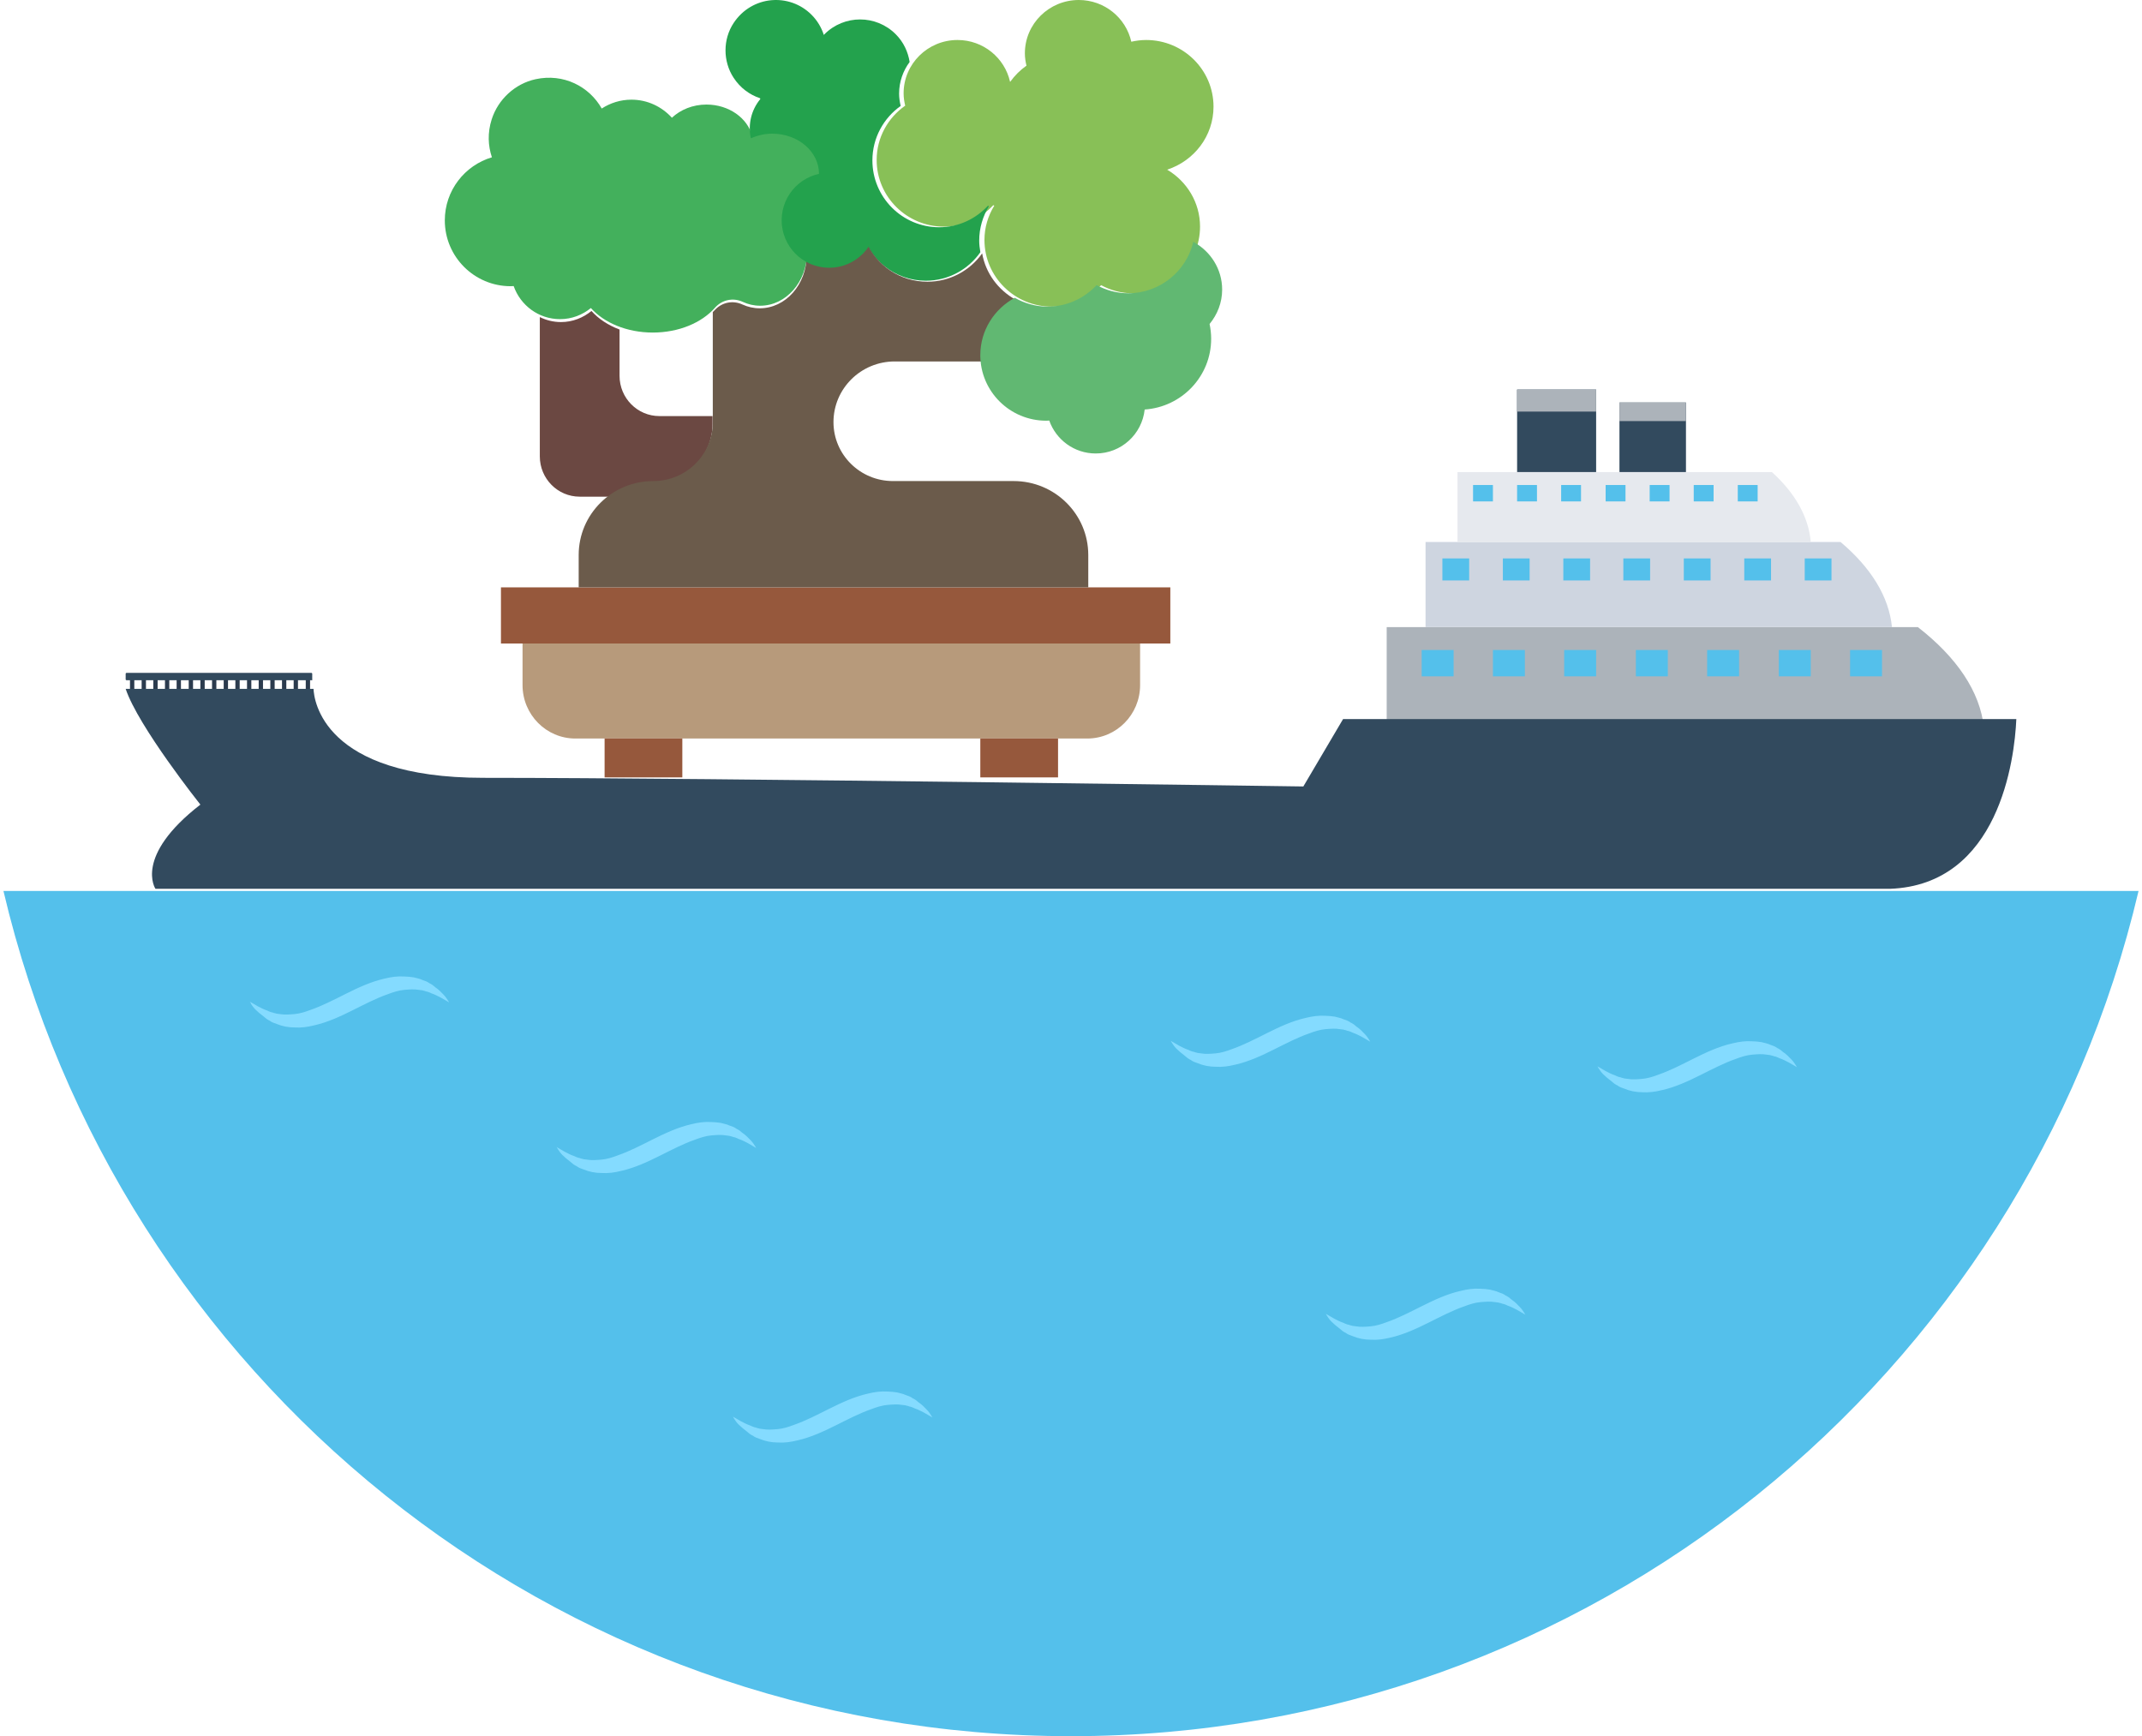 <?xml version="1.0" encoding="UTF-8"?>
<svg width="496px" height="402px" viewBox="0 0 496 402" version="1.1" xmlns="http://www.w3.org/2000/svg" xmlns:xlink="http://www.w3.org/1999/xlink">
    <!-- Generator: Sketch 49 (51002) - http://www.bohemiancoding.com/sketch -->
    <title>Slice 1</title>
    <desc>Created with Sketch.</desc>
    <defs></defs>
    <g id="Page-1" stroke="none" stroke-width="1" fill="none" fill-rule="evenodd">
        <g id="cargo-ship" transform="translate(0, 90)" fill-rule="nonzero">
            <path d="M0.8,116.3 C27.2,228.5 127.8,312 248,312 C368.2,312 468.8,228.5 495.2,116.3 L0.8,116.3 Z" id="Shape" fill="#54C0EB"></path>
            <g id="Group" transform="translate(57, 136)" fill="#84DBFF">
                <path d="M0.8,5.9 C0.8,5.9 1.5,6.3 2.7,7 C3.3,7.3 4,7.7 4.9,8 C5.1,8.1 5.3,8.2 5.6,8.3 C5.8,8.4 6.1,8.4 6.3,8.5 C6.5,8.6 6.8,8.6 7,8.7 C7.3,8.7 7.5,8.8 7.8,8.8 C8.9,9 10,8.9 11.2,8.8 C12.4,8.7 13.7,8.3 15,7.8 C17.6,6.9 20.3,5.5 23.1,4.1 C25.9,2.7 28.9,1.3 32,0.6 C33.6,0.2 35.1,1.55292446e-14 36.6,0.1 C37.3,0.1 38.1,0.2 38.8,0.3 C39.5,0.5 40.2,0.6 40.8,0.9 C41.4,1.1 42,1.3 42.5,1.7 C42.8,1.8 43,2 43.2,2.1 C43.4,2.3 43.6,2.4 43.8,2.6 C44.7,3.2 45.2,3.8 45.7,4.3 C46.2,4.8 46.5,5.3 46.7,5.6 C46.9,5.9 47,6.1 47,6.1 C47,6.1 46.3,5.7 45.1,5 C44.5,4.7 43.8,4.3 42.9,4 C42.7,3.9 42.5,3.8 42.2,3.7 C42,3.6 41.7,3.6 41.5,3.5 C41.3,3.4 41,3.4 40.8,3.3 C40.5,3.3 40.3,3.2 40,3.2 C38.9,3 37.8,3.1 36.6,3.2 C35.4,3.3 34.1,3.7 32.8,4.2 C30.2,5.1 27.5,6.5 24.7,7.9 C21.9,9.3 18.9,10.7 15.8,11.4 C14.2,11.8 12.7,12 11.2,11.9 C9.7,11.9 8.3,11.6 7.1,11.1 C6.5,10.9 5.9,10.7 5.4,10.3 C5.1,10.2 4.9,10 4.7,9.9 C4.5,9.7 4.3,9.6 4.1,9.4 C3.3,8.8 2.6,8.2 2.1,7.7 C1.6,7.2 1.3,6.7 1.1,6.4 C1,6 0.8,5.9 0.8,5.9 Z" id="Shape"></path>
                <path d="M71.9,39.6 C71.9,39.6 72.6,40 73.8,40.7 C74.4,41 75.1,41.4 76,41.7 C76.2,41.8 76.4,41.9 76.7,42 C76.9,42.1 77.2,42.1 77.4,42.2 C77.6,42.3 77.9,42.3 78.1,42.4 C78.4,42.4 78.6,42.5 78.9,42.5 C80,42.7 81.1,42.6 82.3,42.5 C83.5,42.4 84.8,42 86.1,41.5 C88.7,40.6 91.4,39.2 94.2,37.8 C97,36.4 100,35 103.1,34.3 C104.7,33.9 106.2,33.7 107.7,33.8 C108.4,33.8 109.2,33.9 109.9,34 C110.6,34.2 111.3,34.3 111.9,34.6 C112.5,34.8 113.1,35 113.6,35.4 C113.9,35.5 114.1,35.7 114.3,35.8 C114.5,36 114.7,36.1 114.9,36.3 C115.8,36.9 116.3,37.5 116.8,38 C117.3,38.5 117.6,39 117.8,39.3 C118,39.6 118.1,39.8 118.1,39.8 C118.1,39.8 117.4,39.4 116.2,38.7 C115.6,38.4 114.9,38 114,37.7 C113.8,37.6 113.6,37.5 113.3,37.4 C113.1,37.3 112.8,37.3 112.6,37.2 C112.4,37.1 112.1,37.1 111.9,37 C111.6,37 111.4,36.9 111.1,36.9 C110,36.7 108.9,36.8 107.7,36.9 C106.5,37 105.2,37.4 103.9,37.9 C101.3,38.8 98.6,40.2 95.8,41.6 C93,43 90,44.4 86.9,45.1 C85.3,45.5 83.8,45.7 82.3,45.6 C80.8,45.6 79.4,45.3 78.2,44.8 C77.6,44.6 77,44.4 76.5,44 C76.2,43.9 76,43.7 75.8,43.6 C75.6,43.4 75.4,43.3 75.2,43.1 C74.4,42.5 73.7,41.9 73.2,41.4 C72.7,40.9 72.4,40.4 72.2,40.1 C72,39.8 71.9,39.6 71.9,39.6 Z" id="Shape"></path>
                <path d="M214.1,15 C214.1,15 214.8,15.4 216,16.1 C216.6,16.4 217.3,16.8 218.2,17.1 C218.4,17.2 218.6,17.3 218.9,17.4 C219.1,17.5 219.4,17.5 219.6,17.6 C219.8,17.7 220.1,17.7 220.3,17.8 C220.6,17.8 220.8,17.9 221.1,17.9 C222.2,18.1 223.3,18 224.5,17.9 C225.7,17.8 227,17.4 228.3,16.9 C230.9,16 233.6,14.6 236.4,13.2 C239.2,11.8 242.2,10.4 245.3,9.7 C246.9,9.3 248.4,9.1 249.9,9.2 C250.6,9.2 251.4,9.3 252.1,9.4 C252.8,9.6 253.5,9.7 254.1,10 C254.7,10.2 255.3,10.4 255.8,10.8 C256.1,10.9 256.3,11.1 256.5,11.2 C256.7,11.4 256.9,11.5 257.1,11.7 C258,12.3 258.5,12.9 259,13.4 C259.5,13.9 259.8,14.4 260,14.7 C260.2,15 260.3,15.2 260.3,15.2 C260.3,15.2 259.6,14.8 258.4,14.1 C257.8,13.8 257.1,13.4 256.2,13.1 C256,13 255.8,12.9 255.5,12.8 C255.3,12.7 255,12.7 254.8,12.6 C254.6,12.5 254.3,12.5 254.1,12.4 C253.8,12.4 253.6,12.3 253.3,12.3 C252.2,12.1 251.1,12.2 249.9,12.3 C248.7,12.4 247.4,12.8 246.1,13.3 C243.5,14.2 240.8,15.6 238,17 C235.2,18.4 232.2,19.8 229.1,20.5 C227.5,20.9 226,21.1 224.5,21 C223,21 221.6,20.7 220.4,20.2 C219.8,20 219.2,19.8 218.7,19.4 C218.4,19.3 218.2,19.1 218,19 C217.8,18.8 217.6,18.7 217.4,18.5 C216.6,17.9 215.9,17.3 215.4,16.8 C214.9,16.3 214.6,15.8 214.4,15.5 C214.2,15.2 214.1,15 214.1,15 Z" id="Shape"></path>
                <path d="M312.9,20.9 C312.9,20.9 313.6,21.3 314.8,22 C315.4,22.3 316.1,22.7 317,23 C317.2,23.1 317.4,23.2 317.7,23.3 C317.9,23.4 318.2,23.4 318.4,23.5 C318.6,23.6 318.9,23.6 319.1,23.7 C319.4,23.7 319.6,23.8 319.9,23.8 C321,24 322.1,23.9 323.3,23.8 C324.5,23.7 325.8,23.3 327.1,22.8 C329.7,21.9 332.4,20.5 335.2,19.1 C338,17.7 341,16.3 344.1,15.6 C345.7,15.2 347.2,15 348.7,15.1 C349.4,15.1 350.2,15.2 350.9,15.3 C351.6,15.5 352.3,15.6 352.9,15.9 C353.5,16.1 354.1,16.3 354.6,16.7 C354.9,16.8 355.1,17 355.3,17.1 C355.5,17.3 355.7,17.4 355.9,17.6 C356.8,18.2 357.3,18.8 357.8,19.3 C358.3,19.8 358.6,20.3 358.8,20.6 C359,20.9 359.1,21.1 359.1,21.1 C359.1,21.1 358.4,20.7 357.2,20 C356.6,19.7 355.9,19.3 355,19 C354.8,18.9 354.6,18.8 354.3,18.7 C354.1,18.6 353.8,18.6 353.6,18.5 C353.4,18.4 353.1,18.4 352.9,18.3 C352.6,18.3 352.4,18.2 352.1,18.2 C351,18 349.9,18.1 348.7,18.2 C347.5,18.3 346.2,18.7 344.9,19.2 C342.3,20.1 339.6,21.5 336.8,22.9 C334,24.3 331,25.7 327.9,26.4 C326.3,26.8 324.8,27 323.3,26.9 C321.8,26.9 320.4,26.6 319.2,26.1 C318.6,25.9 318,25.7 317.5,25.3 C317.2,25.2 317,25 316.8,24.9 C316.6,24.7 316.4,24.6 316.2,24.4 C315.4,23.8 314.7,23.2 314.2,22.7 C313.7,22.2 313.4,21.7 313.2,21.4 C313,21.1 312.9,20.9 312.9,20.9 Z" id="Shape"></path>
                <path d="M250,78.2 C250,78.2 250.7,78.6 251.9,79.3 C252.5,79.6 253.2,80 254.1,80.3 C254.3,80.4 254.5,80.5 254.8,80.6 C255,80.7 255.3,80.7 255.5,80.8 C255.7,80.9 256,80.9 256.2,81 C256.5,81 256.7,81.1 257,81.1 C258.1,81.3 259.2,81.2 260.4,81.1 C261.6,81 262.9,80.6 264.2,80.1 C266.8,79.2 269.5,77.8 272.3,76.4 C275.1,75 278.1,73.6 281.2,72.9 C282.8,72.5 284.3,72.3 285.8,72.4 C286.5,72.4 287.3,72.5 288,72.6 C288.7,72.8 289.4,72.9 290,73.2 C290.6,73.4 291.2,73.6 291.7,74 C292,74.1 292.2,74.3 292.4,74.4 C292.6,74.6 292.8,74.7 293,74.9 C293.9,75.5 294.4,76.1 294.9,76.6 C295.4,77.1 295.7,77.6 295.9,77.9 C296.1,78.2 296.2,78.4 296.2,78.4 C296.2,78.4 295.5,78 294.3,77.3 C293.7,77 293,76.6 292.1,76.3 C291.9,76.2 291.7,76.1 291.4,76 C291.2,75.9 290.9,75.9 290.7,75.8 C290.5,75.7 290.2,75.7 290,75.6 C289.7,75.6 289.5,75.5 289.2,75.5 C288.1,75.3 287,75.4 285.8,75.5 C284.6,75.6 283.3,76 282,76.5 C279.4,77.4 276.7,78.8 273.9,80.2 C271.1,81.6 268.1,83 265,83.7 C263.4,84.1 261.9,84.3 260.4,84.2 C258.9,84.2 257.5,83.9 256.3,83.4 C255.7,83.2 255.1,83 254.6,82.6 C254.3,82.5 254.1,82.3 253.9,82.2 C253.7,82 253.5,81.9 253.3,81.7 C252.5,81.1 251.8,80.5 251.3,80 C250.8,79.5 250.5,79 250.3,78.7 C250.1,78.3 250,78.2 250,78.2 Z" id="Shape"></path>
                <path d="M112.7,102 C112.7,102 113.4,102.4 114.6,103.1 C115.2,103.4 115.9,103.8 116.8,104.1 C117,104.2 117.2,104.3 117.5,104.4 C117.7,104.5 118,104.5 118.2,104.6 C118.4,104.7 118.7,104.7 118.9,104.8 C119.2,104.8 119.4,104.9 119.7,104.9 C120.8,105.1 121.9,105 123.1,104.9 C124.3,104.8 125.6,104.4 126.9,103.9 C129.5,103 132.2,101.6 135,100.2 C137.8,98.8 140.8,97.4 143.9,96.7 C145.5,96.3 147,96.1 148.5,96.2 C149.2,96.2 150,96.3 150.7,96.4 C151.4,96.6 152.1,96.7 152.7,97 C153.3,97.2 153.9,97.4 154.4,97.8 C154.7,97.9 154.9,98.1 155.1,98.2 C155.3,98.4 155.5,98.5 155.7,98.7 C156.6,99.3 157.1,99.9 157.6,100.4 C158.1,100.9 158.4,101.4 158.6,101.7 C158.8,102 158.9,102.2 158.9,102.2 C158.9,102.2 158.2,101.8 157,101.1 C156.4,100.8 155.7,100.4 154.8,100.1 C154.6,100 154.4,99.9 154.1,99.8 C153.9,99.7 153.6,99.7 153.4,99.6 C153.2,99.5 152.9,99.5 152.7,99.4 C152.4,99.4 152.2,99.3 151.9,99.3 C150.8,99.1 149.7,99.2 148.5,99.3 C147.3,99.4 146,99.8 144.7,100.3 C142.1,101.2 139.4,102.6 136.6,104 C133.8,105.4 130.8,106.8 127.7,107.5 C126.1,107.9 124.6,108.1 123.1,108 C121.6,108 120.2,107.7 119,107.2 C118.4,107 117.8,106.8 117.3,106.4 C117,106.3 116.8,106.1 116.6,106 C116.4,105.8 116.2,105.7 116,105.5 C115.2,104.9 114.5,104.3 114,103.8 C113.5,103.3 113.2,102.8 113,102.5 C112.8,102.1 112.7,102 112.7,102 Z" id="Shape"></path>
            </g>
            <g id="Group" transform="translate(30, 66)" fill="#2B3B4E">
                <rect id="Rectangle-path" x="40.8" y="0.8" width="1" height="3.2"></rect>
                <rect id="Rectangle-path" x="38" y="0.8" width="1" height="3.2"></rect>
                <rect id="Rectangle-path" x="35.3" y="0.8" width="1" height="3.2"></rect>
                <rect id="Rectangle-path" x="32.6" y="0.8" width="1" height="3.2"></rect>
                <rect id="Rectangle-path" x="29.9" y="0.8" width="1" height="3.2"></rect>
                <rect id="Rectangle-path" x="27.2" y="0.8" width="1" height="3.2"></rect>
                <rect id="Rectangle-path" x="24.5" y="0.8" width="1" height="3.2"></rect>
                <rect id="Rectangle-path" x="21.8" y="0.8" width="1" height="3.2"></rect>
                <rect id="Rectangle-path" x="19.1" y="0.8" width="1" height="3.2"></rect>
                <rect id="Rectangle-path" x="16.4" y="0.8" width="1" height="3.2"></rect>
                <rect id="Rectangle-path" x="13.7" y="0.8" width="1" height="3.2"></rect>
                <rect id="Rectangle-path" x="10.9" y="0.8" width="1" height="3.2"></rect>
                <rect id="Rectangle-path" x="8.2" y="0.8" width="1" height="3.2"></rect>
                <rect id="Rectangle-path" x="5.5" y="0.8" width="1" height="3.2"></rect>
                <rect id="Rectangle-path" x="2.8" y="0.8" width="1" height="3.2"></rect>
                <rect id="Rectangle-path" x="0.1" y="0.8" width="1" height="3.2"></rect>
            </g>
            <path d="M321.1,78.5 L459.4,78.5 C458.5,70.1 453.1,62.2 444.1,55.2 L321.1,55.2 L321.1,78.5 Z" id="Shape" fill="#ACB3BA"></path>
            <path d="M330.1,55.2 L438.1,55.2 C437.4,48.1 433.2,41.4 426.2,35.5 L330.1,35.5 L330.1,55.2 Z" id="Shape" fill="#CED5E0"></path>
            <path d="M337.5,35.5 L419.3,35.5 C418.8,29.6 415.6,24.1 410.3,19.3 L337.5,19.3 L337.5,35.5 Z" id="Shape" fill="#E6E9EE"></path>
            <path d="M311,76.5 L301.8,92.1 C301.8,92.1 164.9,90.1 111.9,90.1 C74.7,90.1 72.7,72 72.6,69.5 L29.1,69.5 C32,78.2 46.4,96.3 46.4,96.3 C30.9,108.3 36,115.8 36,115.8 L437.6,115.8 C462.9,114.9 466.5,85.8 466.9,76.5 L311,76.5 Z" id="Shape" fill="#324A5E"></path>
            <g id="Group" transform="translate(329, 22)" fill="#54C0EB">
                <rect id="Rectangle-path" x="0.2" y="38.5" width="7.4" height="6.1"></rect>
                <rect id="Rectangle-path" x="16.7" y="38.5" width="7.4" height="6.1"></rect>
                <rect id="Rectangle-path" x="33.2" y="38.5" width="7.4" height="6.1"></rect>
                <rect id="Rectangle-path" x="49.8" y="38.5" width="7.4" height="6.1"></rect>
                <rect id="Rectangle-path" x="66.3" y="38.5" width="7.4" height="6.1"></rect>
                <rect id="Rectangle-path" x="82.9" y="38.5" width="7.4" height="6.1"></rect>
                <rect id="Rectangle-path" x="99.4" y="38.5" width="7.4" height="6.1"></rect>
                <rect id="Rectangle-path" x="5" y="17.3" width="6.2" height="5.1"></rect>
                <rect id="Rectangle-path" x="19" y="17.3" width="6.2" height="5.1"></rect>
                <rect id="Rectangle-path" x="33" y="17.3" width="6.2" height="5.1"></rect>
                <rect id="Rectangle-path" x="46.9" y="17.3" width="6.2" height="5.1"></rect>
                <rect id="Rectangle-path" x="60.9" y="17.3" width="6.2" height="5.1"></rect>
                <rect id="Rectangle-path" x="74.9" y="17.3" width="6.2" height="5.1"></rect>
                <rect id="Rectangle-path" x="88.9" y="17.3" width="6.2" height="5.1"></rect>
                <rect id="Rectangle-path" x="12.1" y="0.3" width="4.6" height="3.8"></rect>
                <rect id="Rectangle-path" x="22.3" y="0.3" width="4.6" height="3.8"></rect>
                <rect id="Rectangle-path" x="32.5" y="0.3" width="4.6" height="3.8"></rect>
                <rect id="Rectangle-path" x="42.8" y="0.3" width="4.6" height="3.8"></rect>
                <rect id="Rectangle-path" x="53" y="0.3" width="4.6" height="3.8"></rect>
                <rect id="Rectangle-path" x="63.2" y="0.3" width="4.6" height="3.8"></rect>
                <rect id="Rectangle-path" x="73.4" y="0.3" width="4.6" height="3.8"></rect>
            </g>
            <rect id="Rectangle-path" fill="#324A5E" x="351.3" y="0.2" width="18.3" height="19.1"></rect>
            <rect id="Rectangle-path" fill="#ACB3BA" x="351.3" y="0.2" width="18.3" height="5.1"></rect>
            <rect id="Rectangle-path" fill="#324A5E" x="375" y="3.2" width="15.4" height="16.1"></rect>
            <rect id="Rectangle-path" fill="#ACB3BA" x="375" y="3.2" width="15.4" height="4.3"></rect>
            <path d="M72.2,67.5 L29.3,67.5 C29.2,67.5 29.1,67.4 29.1,67.3 L29.1,66 C29.1,65.9 29.2,65.8 29.3,65.8 L72.1,65.8 C72.2,65.8 72.3,65.9 72.3,66 L72.3,67.3 C72.4,67.4 72.3,67.5 72.2,67.5 Z" id="Shape" fill="#324A5E"></path>
        </g>
        <g id="bonsai" transform="translate(103, 0)" fill-rule="nonzero">
            <rect id="Rectangle-path" fill="#96583C" x="13" y="136" width="155" height="13"></rect>
            <path d="M148.767,171 L30.233,171 C23.478,171 18,165.462 18,158.633 L18,149 L161,149 L161,158.633 C161,165.462 155.522,171 148.767,171 Z" id="Shape" fill="#B79A7B"></path>
            <rect id="Rectangle-path" fill="#96583C" x="37" y="171" width="18" height="9"></rect>
            <rect id="Rectangle-path" fill="#96583C" x="124" y="171" width="18" height="9"></rect>
            <path d="M82.408,52.148 C81.398,50.192 81.92,47.825 83.629,46.437 C85.704,44.754 87,42.382 87,39.736 C87,34.591 82.131,30.42 76.125,30.42 C74.335,30.42 72.673,30.827 71.185,31.482 C70.094,27.324 65.772,24.209 60.589,24.209 C57.411,24.209 54.577,25.399 52.585,27.262 C50.261,24.709 46.943,23.079 43.217,23.079 C40.676,23.079 38.32,23.843 36.335,25.129 C33.467,20.042 27.514,16.924 21.007,18.343 C16.266,19.374 12.335,23.011 10.859,27.628 C9.856,30.768 10.011,33.761 10.906,36.42 C4.602,38.292 0,44.121 0,51.027 C0,59.446 6.83,66.271 15.253,66.271 C15.486,66.271 15.713,66.246 15.943,66.237 C17.509,70.687 21.706,73.895 26.693,73.895 C29.412,73.895 31.873,72.913 33.824,71.323 C36.869,74.736 42.148,77 48.161,77 C54.207,77 59.511,74.714 62.544,71.268 C64.19,69.398 66.748,68.855 69.01,69.901 C70.249,70.473 71.598,70.789 73.018,70.789 C79.024,70.789 83.893,65.228 83.893,58.368 C83.893,56.092 83.349,53.974 82.408,52.148 Z" id="Shape" fill="#43B05C"></path>
            <path d="M40.462,87.011 L40.462,76.301 C37.818,75.303 35.566,73.822 33.957,72 C32.025,73.589 29.588,74.572 26.895,74.572 C25.132,74.572 23.48,74.149 22,73.418 L22,96.341 L22,105.67 C22,110.823 26.132,115 31.231,115 L38.575,115 C41.348,113.044 44.714,111.89 48.354,111.89 C55.889,111.89 62,105.714 62,98.098 L62,96.341 L49.692,96.341 C44.594,96.341 40.462,92.164 40.462,87.011 Z" id="Shape" fill="#6B4842"></path>
            <path d="M167.27,39.288 C173.485,37.253 178,31.527 178,24.696 C178,16.173 171.014,9.261 162.4,9.261 C161.218,9.261 160.072,9.415 158.965,9.662 C157.723,4.14 152.759,0 146.8,0 C139.908,0 134.32,5.529 134.32,12.348 C134.32,13.336 134.467,14.283 134.688,15.203 C133.237,16.222 131.974,17.481 130.944,18.914 C130.925,18.917 130.904,18.92 130.885,18.923 C129.643,13.4 124.679,9.261 118.72,9.261 C111.828,9.261 106.24,14.79 106.24,21.609 C106.24,22.597 106.387,23.544 106.608,24.464 C102.621,27.261 100,31.839 100,37.043 C100,45.567 106.986,52.478 115.6,52.478 C120.118,52.478 124.155,50.549 127.004,47.511 C127.078,47.551 127.16,47.579 127.234,47.619 C125.809,49.938 124.96,52.645 124.96,55.565 C124.96,64.088 131.946,71 140.56,71 C145.078,71 149.115,69.071 151.964,66.033 C154.154,67.194 156.622,67.913 159.28,67.913 C167.894,67.913 174.88,61.001 174.88,52.478 C174.88,46.857 171.81,41.986 167.27,39.288 Z" id="Shape" fill="#88C057"></path>
            <path d="M123.746,55.714 C123.746,52.786 124.587,50.071 126,47.744 C125.926,47.706 125.845,47.675 125.771,47.635 C122.948,50.684 118.948,52.619 114.471,52.619 C105.935,52.619 99.012,45.688 99.012,37.142 C99.012,31.923 101.609,27.333 105.561,24.529 C105.341,23.606 105.196,22.656 105.196,21.665 C105.196,18.914 106.12,16.4 107.635,14.345 C107.264,11.996 106.219,9.733 104.41,7.922 C99.856,3.363 92.473,3.363 87.919,7.922 C87.863,7.978 87.82,8.037 87.764,8.092 C87.217,6.384 86.274,4.774 84.92,3.418 C79.806,-1.701 71.125,-1.07 66.889,5.31 C64.375,9.092 64.375,14.178 66.858,17.982 C68.407,20.359 70.571,21.925 72.937,22.724 C73.054,22.764 73.088,22.897 73.011,22.993 C70.949,25.513 70.228,28.748 70.819,31.775 C70.843,31.855 70.884,31.93 70.905,32.013 C72.389,31.357 74.043,30.951 75.824,30.951 C81.801,30.951 86.645,35.108 86.645,40.237 C86.645,42.878 85.356,45.239 83.291,46.92 C82.026,47.948 81.423,49.514 81.603,51.049 C81.72,51.176 81.804,51.322 81.924,51.442 C85.458,54.98 90.692,55.767 94.987,53.813 C95.469,53.594 95.973,53.488 96.48,53.43 C98.221,60.075 104.2,65 111.379,65 C116.613,65 121.22,62.381 124.015,58.398 C123.864,57.522 123.746,56.633 123.746,55.714 Z" id="Shape" fill="#23A24D"></path>
            <path d="M131.719,111.385 L103.772,111.385 C96.167,111.385 90,105.274 90,97.738 C90,89.982 96.347,83.692 104.176,83.692 L121.053,83.692 L124.273,83.692 C124.245,83.317 124.158,82.957 124.158,82.572 C124.158,76.855 127.387,71.92 132.117,69.357 C128.139,67.138 125.245,63.28 124.428,58.668 C121.621,62.628 116.994,65.231 111.737,65.231 C105.38,65.231 99.968,61.425 97.577,56 L83.429,56 C83.659,56.982 83.789,58.012 83.789,59.077 C83.789,65.874 78.924,71.385 72.921,71.385 C71.502,71.385 70.154,71.071 68.918,70.505 C66.658,69.471 64.099,70.006 62.456,71.858 C62.332,71.997 62.183,72.123 62.053,72.255 L62.053,74.462 L62.053,83.692 L62.053,97.738 C62.053,105.274 55.886,111.385 48.281,111.385 C38.738,111.385 31,119.049 31,128.508 L31,136 L149,136 L149,128.508 C149,119.049 141.262,111.385 131.719,111.385 Z" id="Shape" fill="#6B5B4B"></path>
            <path d="M180,67.061 C180,62.266 177.284,58.145 173.324,56 C171.703,62.816 165.577,67.905 158.222,67.905 C155.572,67.905 153.111,67.184 150.927,66.022 C148.086,69.064 144.06,70.996 139.556,70.996 C136.787,70.996 134.226,70.217 131.974,68.959 C127.236,71.534 124,76.492 124,82.236 C124,90.616 130.838,97.411 139.272,97.411 C139.506,97.411 139.733,97.386 139.963,97.377 C141.531,101.807 145.734,105 150.728,105 C156.639,105 161.445,100.536 162.061,94.823 C170.66,94.236 177.455,87.135 177.455,78.443 C177.455,77.268 177.324,76.124 177.091,75.018 C178.88,72.841 180,70.093 180,67.061 Z" id="Shape" fill="#61B872"></path>
            <circle id="Oval" fill="#23A24D" cx="89" cy="51" r="11"></circle>
        </g>
    </g>
</svg>